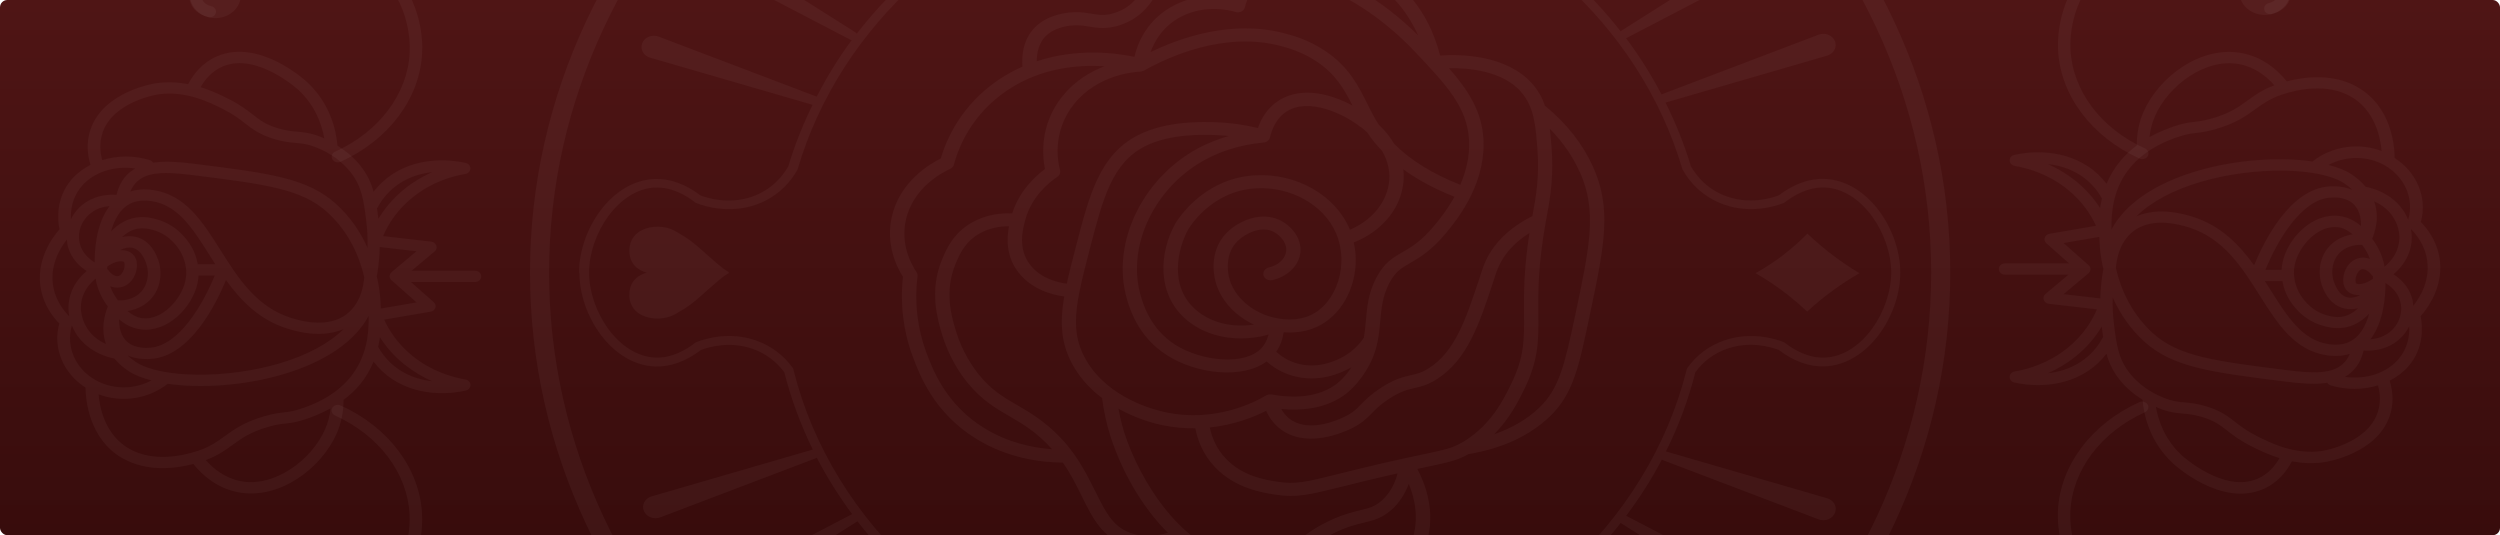 <svg width="341" height="73" viewBox="0 0 341 73" fill="none" xmlns="http://www.w3.org/2000/svg">
<g clip-path="url(#clip0_265_18149)">
<rect width="341" height="73" rx="1" fill="url(#paint0_linear_265_18149)"/>
<path d="M360 -79.035L360 153.409C360 153.74 359.714 154 359.349 154L52.15 154L-19.129 154C-19.494 154 -19.78 153.74 -19.78 153.409L-19.78 -79.035C-19.78 -79.366 -19.494 -79.626 -19.129 -79.626L359.349 -79.626C359.713 -79.626 360 -79.366 360 -79.035ZM358.699 152.818L358.699 -78.444L-18.479 -78.444L-18.479 152.818L241.383 152.818L358.699 152.818Z" fill="#DFD4CF" fill-opacity="0.05"/>
<path d="M169.154 125.193C222.568 125.193 266.014 85.721 266.014 37.194C266.014 -11.332 222.568 -50.804 169.153 -50.804C115.739 -50.804 72.293 -11.332 72.293 37.194C72.293 85.721 115.74 125.193 169.154 125.193ZM169.153 -48.44C221.123 -48.44 263.412 -10.02 263.412 37.194C263.412 84.409 221.123 122.829 169.154 122.829C117.184 122.829 74.895 84.409 74.895 37.194C74.895 -10.02 117.184 -48.44 169.153 -48.44Z" fill="#DFD4CF" fill-opacity="0.05"/>
<path d="M79.033 37.205C79.033 43.045 83.444 49.76 89.339 49.984C91.421 50.067 93.581 49.287 95.597 47.738C96.755 47.301 99.566 46.509 102.637 47.573C104.393 48.187 105.864 49.263 106.983 50.776C107.907 54.429 109.221 57.952 110.873 61.321L88.896 67.704C88.467 67.835 88.116 68.095 87.907 68.461C87.699 68.828 87.66 69.241 87.803 69.62C87.946 70.022 88.272 70.364 88.701 70.542C89.13 70.719 89.625 70.731 90.054 70.565L111.42 62.444C112.812 65.115 114.426 67.681 116.234 70.128L95.624 80.874C95.233 81.075 94.947 81.406 94.83 81.796C94.713 82.186 94.765 82.6 94.999 82.954C95.233 83.321 95.623 83.593 96.092 83.687C96.56 83.782 97.042 83.687 97.419 83.451L116.924 71.121C116.924 71.121 116.937 71.097 116.95 71.085C118.824 73.497 120.893 75.778 123.144 77.894C123.066 77.918 122.988 77.954 122.923 78.013L105.252 92.447C104.914 92.719 104.719 93.097 104.693 93.51C104.667 93.912 104.823 94.314 105.122 94.61C105.435 94.929 105.89 95.118 106.358 95.118C106.827 95.118 107.282 94.941 107.607 94.634L123.833 78.864C123.833 78.864 123.938 78.746 123.964 78.675C126.254 80.755 128.713 82.682 131.315 84.444C131.315 84.444 131.289 84.455 131.276 84.467L117.327 101.951C116.781 102.637 116.95 103.594 117.705 104.091C118.082 104.339 118.564 104.434 119.032 104.351C119.5 104.268 119.904 104.008 120.138 103.642L132.343 85.141C134.985 86.843 137.782 88.356 140.697 89.692L131.354 108.938C131.172 109.316 131.159 109.73 131.328 110.108C131.497 110.486 131.81 110.793 132.213 110.959C132.642 111.136 133.137 111.136 133.566 110.959C133.996 110.782 134.334 110.451 134.49 110.049L141.92 90.248C145.927 91.974 150.17 93.333 154.568 94.267C156.012 95.248 157.066 96.49 157.677 97.944C158.914 100.887 157.899 103.5 157.495 104.339C155.791 106.183 154.919 108.145 155.023 110.037C155.283 115.404 162.674 119.399 169.102 119.399C175.53 119.399 182.908 115.392 183.168 110.037C183.246 108.145 182.4 106.171 180.695 104.339C180.214 103.299 179.342 100.745 180.513 97.944C181.125 96.478 182.179 95.248 183.623 94.267C187.969 93.345 192.146 92.009 196.102 90.319L203.61 110.321C203.766 110.722 204.091 111.053 204.533 111.231C204.963 111.408 205.457 111.408 205.887 111.231C206.511 110.983 206.889 110.415 206.889 109.824C206.889 109.623 206.837 109.41 206.745 109.209L197.312 89.787C200.239 88.475 203.037 86.962 205.678 85.259C205.691 85.306 205.704 85.354 205.73 85.401L217.949 103.913C218.183 104.28 218.599 104.54 219.055 104.623C219.523 104.705 220.005 104.623 220.382 104.363C220.746 104.126 220.981 103.772 221.059 103.37C221.072 103.287 221.085 103.204 221.085 103.121C221.085 102.802 220.981 102.495 220.759 102.223L206.811 84.739C206.811 84.739 206.707 84.633 206.642 84.597C209.283 82.836 211.781 80.897 214.097 78.805C214.11 78.923 214.162 79.041 214.253 79.136L230.479 94.906C230.805 95.225 231.26 95.39 231.728 95.39C232.197 95.39 232.652 95.201 232.965 94.882C233.238 94.598 233.394 94.243 233.394 93.865C233.394 93.842 233.394 93.806 233.394 93.782C233.368 93.369 233.173 93.002 232.834 92.73L215.164 78.296C215.06 78.214 214.917 78.166 214.787 78.155C217.064 76.027 219.172 73.733 221.072 71.31C221.098 71.334 221.124 71.369 221.163 71.393L240.668 83.722C241.058 83.971 241.54 84.053 242.008 83.959C242.476 83.864 242.867 83.592 243.101 83.226C243.257 82.99 243.322 82.73 243.322 82.469C243.322 81.937 243.023 81.417 242.476 81.134L221.865 70.388C221.865 70.388 221.813 70.376 221.8 70.364C223.622 67.929 225.262 65.376 226.667 62.704L248.058 70.837C248.488 71.003 248.982 70.991 249.412 70.814C249.841 70.636 250.166 70.293 250.309 69.891C250.361 69.738 250.388 69.584 250.388 69.418C250.388 69.182 250.323 68.946 250.206 68.721C249.997 68.355 249.646 68.095 249.217 67.965L227.226 61.581C228.944 58.141 230.297 54.524 231.247 50.764C232.366 49.251 233.823 48.175 235.593 47.561C238.651 46.497 241.461 47.289 242.619 47.726C244.649 49.275 246.809 50.055 248.891 49.972C254.799 49.736 259.197 43.021 259.197 37.182C259.197 31.342 254.786 24.639 248.891 24.403C246.809 24.32 244.649 25.1 242.619 26.649C241.461 27.086 238.664 27.878 235.593 26.814C232.939 25.892 231.429 24.06 230.635 22.677C229.738 19.674 228.566 16.778 227.174 13.988L249.204 7.593C249.633 7.463 249.984 7.203 250.192 6.836C250.323 6.612 250.388 6.375 250.388 6.139C250.388 5.985 250.361 5.831 250.309 5.678C250.166 5.276 249.841 4.933 249.412 4.756C248.982 4.578 248.488 4.566 248.058 4.732L226.628 12.877C225.222 10.205 223.609 7.628 221.787 5.205C221.813 5.205 221.839 5.193 221.865 5.181L242.476 -5.564C243.023 -5.848 243.322 -6.368 243.322 -6.9C243.322 -7.16 243.244 -7.42 243.101 -7.657C242.866 -8.023 242.476 -8.295 242.008 -8.39C241.539 -8.484 241.058 -8.39 240.681 -8.153L221.176 4.176C221.176 4.176 221.098 4.247 221.059 4.283C219.159 1.847 217.051 -0.446 214.761 -2.585C214.904 -2.585 215.06 -2.633 215.177 -2.727L232.847 -17.161C233.186 -17.433 233.381 -17.811 233.407 -18.213C233.407 -18.237 233.407 -18.273 233.407 -18.296C233.407 -18.674 233.251 -19.029 232.978 -19.313C232.665 -19.632 232.21 -19.821 231.741 -19.821C231.273 -19.821 230.817 -19.644 230.492 -19.336L214.266 -3.567C214.162 -3.46 214.11 -3.342 214.097 -3.212C211.768 -5.316 209.257 -7.243 206.589 -9.005C206.667 -9.04 206.745 -9.099 206.797 -9.17L220.733 -26.654C220.941 -26.914 221.058 -27.233 221.058 -27.552C221.058 -27.635 221.058 -27.718 221.032 -27.801C220.967 -28.203 220.72 -28.557 220.356 -28.794C219.978 -29.042 219.497 -29.136 219.029 -29.054C218.56 -28.971 218.157 -28.711 217.923 -28.344L205.704 -9.832C205.665 -9.773 205.64 -9.702 205.627 -9.631C202.972 -11.322 200.187 -12.847 197.26 -14.159L206.719 -33.628C206.81 -33.829 206.863 -34.042 206.863 -34.243C206.863 -34.834 206.485 -35.39 205.861 -35.65C205.431 -35.827 204.937 -35.827 204.507 -35.65C204.078 -35.473 203.74 -35.142 203.584 -34.74L196.05 -14.667C192.562 -16.145 188.906 -17.374 185.107 -18.273C184.027 -18.863 181.58 -20.483 180.5 -23.521C179.459 -26.406 180.253 -28.924 180.695 -29.952C182.4 -31.796 183.233 -33.759 183.155 -35.65C182.895 -40.899 175.543 -44.8 169.089 -45.013C167.684 -45.06 162.791 -44.965 158.848 -41.797C157.547 -40.757 155.14 -38.806 154.997 -35.65C154.88 -32.848 156.597 -30.779 157.456 -29.94C157.886 -28.9 158.679 -26.394 157.651 -23.521C156.558 -20.483 154.112 -18.863 153.032 -18.273C149.115 -17.35 145.355 -16.086 141.764 -14.537L134.282 -34.48C134.126 -34.882 133.8 -35.212 133.358 -35.39C132.929 -35.567 132.434 -35.555 132.005 -35.39C131.588 -35.224 131.276 -34.929 131.12 -34.539C130.964 -34.16 130.964 -33.747 131.146 -33.368L140.554 -14.005C137.626 -12.669 134.841 -11.132 132.2 -9.43C132.187 -9.477 132.187 -9.525 132.161 -9.572L119.943 -28.084C119.708 -28.451 119.292 -28.711 118.837 -28.794C118.368 -28.876 117.887 -28.794 117.51 -28.534C116.755 -28.037 116.586 -27.079 117.132 -26.394L131.081 -8.91C131.081 -8.91 131.172 -8.827 131.224 -8.792C128.583 -7.018 126.097 -5.068 123.794 -2.952C123.794 -3.082 123.729 -3.212 123.625 -3.307L107.399 -19.076C107.074 -19.396 106.618 -19.573 106.15 -19.561C105.681 -19.561 105.226 -19.372 104.914 -19.053C104.615 -18.745 104.459 -18.355 104.485 -17.953C104.511 -17.54 104.706 -17.173 105.044 -16.89L122.714 -2.455C122.832 -2.361 122.987 -2.314 123.131 -2.314C120.853 -0.162 118.758 2.143 116.872 4.59C116.833 4.531 116.781 4.472 116.716 4.436L97.211 -7.893C96.82 -8.142 96.339 -8.224 95.871 -8.13C95.402 -8.035 95.012 -7.763 94.778 -7.397C94.556 -7.042 94.491 -6.628 94.609 -6.238C94.726 -5.848 95.012 -5.517 95.402 -5.316L116.013 5.429C116.013 5.429 116.117 5.465 116.169 5.477C114.361 7.912 112.786 10.501 111.394 13.184L89.833 4.992C89.404 4.826 88.909 4.838 88.48 5.016C88.05 5.193 87.725 5.536 87.582 5.938C87.452 6.328 87.478 6.742 87.686 7.108C87.894 7.474 88.246 7.735 88.675 7.865L110.834 14.295C109.52 16.991 108.388 19.792 107.529 22.689C106.736 24.072 105.239 25.892 102.585 26.826C99.514 27.89 96.703 27.098 95.545 26.661C93.528 25.112 91.368 24.332 89.287 24.415C83.379 24.639 78.981 31.354 78.981 37.205L79.033 37.205ZM89.391 25.585C91.629 25.502 93.58 26.637 94.817 27.606C94.869 27.642 94.921 27.677 94.986 27.701C96.222 28.186 99.501 29.167 103.092 27.925C106.163 26.85 107.867 24.757 108.752 23.185C108.765 23.15 108.791 23.126 108.791 23.091C108.791 23.067 108.804 23.043 108.817 23.02C114.634 3.337 131.758 -12.055 153.501 -17.138C153.553 -17.149 153.618 -17.173 153.67 -17.197C154.841 -17.823 157.69 -19.644 158.952 -23.143C160.15 -26.477 159.174 -29.373 158.692 -30.46C158.666 -30.531 158.614 -30.59 158.562 -30.65C157.872 -31.323 156.246 -33.108 156.376 -35.579C156.493 -38.239 158.562 -39.894 159.798 -40.887C163.377 -43.771 167.84 -43.854 169.128 -43.807C174.996 -43.606 181.723 -40.047 181.931 -35.579C182.036 -33.557 180.773 -31.761 179.706 -30.626C179.654 -30.579 179.629 -30.52 179.603 -30.46C179.121 -29.373 178.145 -26.477 179.342 -23.143C180.591 -19.656 183.441 -17.823 184.599 -17.197C184.651 -17.173 184.703 -17.149 184.768 -17.138C206.498 -12.055 223.635 3.337 229.464 23.02C229.464 23.02 229.477 23.067 229.49 23.091C229.49 23.114 229.516 23.15 229.529 23.173C230.414 24.745 232.132 26.838 235.19 27.914C238.781 29.167 242.047 28.174 243.283 27.689C243.348 27.666 243.4 27.63 243.452 27.594C244.701 26.625 246.666 25.49 248.904 25.573C254.005 25.774 257.961 31.98 257.961 37.17C257.961 42.371 254.005 48.578 248.904 48.778C246.666 48.873 244.701 47.726 243.452 46.757C243.4 46.722 243.348 46.686 243.283 46.662C242.047 46.178 238.781 45.197 235.19 46.438C233.134 47.147 231.429 48.412 230.154 50.197C230.102 50.268 230.076 50.351 230.063 50.434C224.793 71.464 206.459 88.203 183.324 93.085C183.22 93.097 183.116 93.132 183.025 93.191C181.307 94.326 180.071 95.768 179.342 97.483C177.989 100.769 179.056 103.724 179.577 104.847C179.603 104.906 179.641 104.954 179.681 105.001C180.748 106.136 181.997 107.921 181.906 109.954C181.685 114.588 174.853 118.182 169.141 118.182C163.416 118.182 156.584 114.588 156.35 109.954C156.298 107.933 157.508 106.136 158.575 105.001C158.614 104.954 158.653 104.906 158.679 104.859C159.109 104.008 160.384 100.946 158.927 97.483C158.198 95.768 156.962 94.326 155.244 93.191C155.166 93.144 155.062 93.109 154.971 93.085C131.836 88.203 113.489 71.452 108.245 50.516C108.245 50.398 108.206 50.291 108.141 50.197C106.853 48.424 105.161 47.159 103.105 46.438C99.514 45.185 96.235 46.178 94.999 46.662C94.934 46.686 94.882 46.722 94.83 46.757C93.581 47.726 91.629 48.861 89.404 48.778C84.303 48.578 80.347 42.383 80.347 37.182C80.347 31.98 84.303 25.774 89.404 25.573L89.391 25.585Z" fill="#DFD4CF" fill-opacity="0.05"/>
<path d="M123.169 37.751C122.752 41.428 123.208 45.187 124.496 48.615C125.42 51.097 127.358 56.275 133.149 59.845C137.391 62.458 141.828 63.072 144.977 63.096C146.07 64.656 146.85 66.24 147.579 67.718C149.062 70.733 150.377 73.333 153.695 74.409C154.801 77.317 156.518 79.398 158.822 80.592C160.708 81.573 162.296 81.608 164.482 81.656C165.77 81.679 167.214 81.715 169.14 81.939C172.341 82.306 173.824 82.861 175.021 83.311C176.205 83.748 177.22 84.126 179.146 84.115C184.923 84.067 192.249 80.662 194.435 74.421C194.904 73.097 195.086 71.82 195.086 70.603C195.086 67.836 194.123 65.484 193.316 63.959C193.732 63.876 194.123 63.794 194.474 63.711C197.545 63.061 198.794 62.8 200.317 61.926C204.819 61.205 208.657 59.431 211.39 56.807C214.578 53.757 215.358 50.022 216.79 43.236C217.987 37.585 218.832 33.554 218.832 30.043C218.832 27.478 218.377 25.185 217.284 22.738C215.879 19.629 213.68 16.827 210.726 14.416C210.362 13.352 209.828 12.37 209.021 11.448C205.521 7.476 199.276 7.382 196.426 7.571C195.567 4.155 193.98 1.199 191.664 -1.236C185.301 -7.915 174.722 -9.393 167.605 -8.624C162.374 -8.069 158.47 -6.355 157.156 -4.038C157.026 -3.813 156.883 -3.506 156.713 -3.139C156.076 -1.756 155.1 0.336 153.044 1.353C152.315 1.719 151.574 1.897 151.574 1.897C150.507 2.145 149.804 2.027 148.906 1.873C148.269 1.767 147.54 1.637 146.629 1.66C145.9 1.672 143.363 1.849 141.542 3.386C139.46 5.136 139.355 7.725 139.46 9.096C138.38 9.569 137.3 10.16 136.233 10.869C131.145 14.297 129.115 18.919 128.321 21.615C126.799 22.371 122.726 24.783 121.646 29.559C120.787 33.318 122.297 36.38 123.156 37.739L123.169 37.751ZM149.375 66.997C147.865 63.935 145.992 60.129 141.411 56.925C140.462 56.263 139.577 55.743 138.718 55.247C136.883 54.183 135.283 53.261 133.552 51.145C132.745 50.152 131.249 48.036 130.364 45.08C129.805 43.212 128.777 39.749 130.325 36.025C130.859 34.748 131.574 33.011 133.604 31.852C135.022 31.048 136.506 30.859 137.625 30.859C137.3 32.573 137.222 35.02 138.965 37.219C140.787 39.501 143.506 40.222 145.159 40.434C144.534 44.123 144.703 47.054 146.512 50.104C147.553 51.842 148.893 53.213 150.325 54.289C150.559 56.05 150.923 57.812 151.47 59.502C152.966 64.16 155.712 69.113 159.316 72.683C157.637 73.144 156.102 73.227 154.749 72.872C151.925 72.139 150.858 69.988 149.388 66.997L149.375 66.997ZM169.335 1.566C169.569 1.447 169.738 1.235 169.803 0.986C170.038 0.017 170.597 -1.307 171.924 -2.146C173.056 -2.867 174.279 -2.926 174.813 -2.95C178.17 -3.092 185.795 -0.55 193.004 7.063C197.311 11.614 200.16 14.628 200.382 19.18C200.486 21.402 199.939 23.447 199.184 25.208C195.411 23.719 192.379 21.851 190.167 19.617C189.66 18.754 188.983 17.879 188.046 16.981C187.448 16.059 186.979 15.113 186.485 14.12C185.248 11.649 183.96 9.084 180.733 6.933C178.456 5.408 176.309 4.84 175.281 4.568C168.06 2.63 160.955 5.159 156.935 7.11C157.481 5.585 158.678 3.481 161.242 2.204C164.442 0.62 167.644 1.365 168.554 1.637C168.815 1.719 169.101 1.684 169.335 1.566ZM173.447 53.816C173.447 53.816 173.434 53.816 173.421 53.816C173.356 53.816 173.291 53.816 173.226 53.816C173.16 53.816 173.096 53.816 173.03 53.816C173.03 53.816 173.017 53.816 173.004 53.816C172.952 53.828 172.9 53.863 172.861 53.875C172.809 53.899 172.757 53.899 172.705 53.934C171.209 54.833 165.822 57.658 159.056 56.251C157.273 55.885 151.235 54.289 148.217 49.241C147.189 47.515 146.759 45.813 146.759 43.886C146.759 42.657 146.928 41.333 147.228 39.855C147.228 39.808 147.254 39.772 147.254 39.725C147.592 38.023 148.087 36.12 148.659 33.909C150.429 27.088 151.704 22.159 156.258 19.912C159.693 18.21 164.143 18.364 165.822 18.423C166.407 18.447 167.006 18.494 167.592 18.553C165.614 19.132 163.74 19.936 162.1 21C155.243 25.421 151.704 33.696 153.682 40.671C154.046 41.971 155.178 45.943 159.225 48.485C163.18 50.979 169.4 51.771 172.77 49.3C173.603 50.045 174.787 50.825 176.349 51.263C179.797 52.244 182.802 50.967 184.338 50.093C184.26 50.211 184.182 50.341 184.091 50.459C183.089 51.854 182.282 52.398 182.022 52.575C179.146 54.537 175.412 54.183 173.447 53.804L173.447 53.816ZM158.626 58.001C160.175 58.32 161.658 58.438 163.05 58.415C163.337 59.963 164.052 61.961 165.757 63.746C168.476 66.583 172.08 67.163 173.824 67.446C176.83 67.931 178.548 67.494 183.115 66.359C184.715 65.957 186.693 65.46 189.23 64.881C189.725 64.763 190.193 64.668 190.636 64.562C190.232 66.099 189.516 67.352 188.462 68.286C187.513 69.125 186.771 69.302 185.548 69.598C184.442 69.87 183.05 70.201 181.111 71.146C179.289 72.033 178.209 72.861 177.246 73.593C176.062 74.492 175.204 75.142 173.382 75.603C173.174 75.65 171.261 76.111 169.257 75.946C161.359 75.296 155.425 65.472 153.356 59.029C153.018 57.954 152.758 56.854 152.55 55.743C155.113 57.162 157.572 57.8 158.652 58.013L158.626 58.001ZM185.6 17.3C185.925 17.56 186.224 17.832 186.511 18.092C187.083 18.967 187.76 19.794 188.515 20.575C189.36 22.04 189.686 23.589 189.425 25.149C188.983 27.833 186.979 30.126 184.117 31.344C184.091 31.273 184.065 31.202 184.039 31.131C182.074 26.603 176.83 23.624 171.287 23.908C163.87 24.274 160.357 30.433 160.318 30.493C158.132 34.394 157.689 40.186 161.918 43.685C164.781 46.061 169.01 46.759 173.03 45.636C172.848 46.357 172.536 46.983 172.081 47.48C169.764 49.939 163.857 49.265 160.331 47.043C156.883 44.867 155.894 41.392 155.569 40.245C153.786 33.956 157.013 26.473 163.232 22.466C165.822 20.787 168.984 19.747 172.367 19.44C172.367 19.44 172.367 19.44 172.38 19.44C172.497 19.428 172.601 19.392 172.692 19.357C172.718 19.345 172.757 19.321 172.783 19.309C172.848 19.274 172.913 19.227 172.965 19.18C172.991 19.156 173.017 19.12 173.043 19.097C173.096 19.038 173.121 18.979 173.16 18.908C173.16 18.884 173.186 18.872 173.199 18.849C173.199 18.837 173.199 18.825 173.199 18.813C173.199 18.801 173.212 18.789 173.212 18.766C173.486 17.607 174.123 16.035 175.607 15.137C178.613 13.328 183.323 15.527 185.587 17.335L185.6 17.3ZM174.371 43.437C174.371 43.437 174.358 43.437 174.345 43.437C171.014 42.905 168.177 40.482 167.605 37.68C167.422 36.758 167.162 34.453 168.841 32.845C169.817 31.911 171.872 30.8 173.564 31.545C174.527 31.97 175.724 33.176 175.386 34.524C175.151 35.458 174.241 36.226 173.07 36.486C172.549 36.604 172.224 37.077 172.341 37.55C172.471 38.023 172.991 38.318 173.512 38.212C175.398 37.798 176.882 36.51 177.285 34.926C177.832 32.762 176.218 30.753 174.423 29.961C171.964 28.873 169.075 30.067 167.435 31.639C165.822 33.188 165.197 35.517 165.705 38.011C166.251 40.671 168.294 43 171.04 44.276C168.138 44.714 165.275 44.052 163.258 42.385C159.264 39.075 160.734 33.696 162.074 31.296C162.101 31.249 165.106 25.989 171.404 25.681C176.114 25.445 180.577 27.963 182.23 31.793C184.052 36.001 182.373 41.345 178.717 43.011C176.908 43.839 175.021 43.543 174.384 43.449L174.371 43.437ZM186.003 46.109C185.327 47.102 184.416 47.953 183.375 48.568C182.152 49.277 179.693 50.364 176.934 49.584C175.672 49.23 174.735 48.579 174.071 47.976C174.605 47.22 174.943 46.333 175.086 45.317C176.205 45.399 177.884 45.376 179.589 44.596C182.92 43.082 184.923 39.335 184.923 35.458C184.923 34.666 184.832 33.862 184.65 33.07C188.254 31.651 190.792 28.79 191.351 25.421C191.416 25.008 191.468 24.546 191.468 24.062C191.468 23.754 191.442 23.424 191.403 23.093C193.368 24.523 195.71 25.776 198.391 26.84C197.376 28.672 196.244 30.055 195.658 30.753C193.849 32.928 192.496 33.708 191.299 34.394C190.011 35.138 188.788 35.836 187.708 37.928C186.641 39.985 186.472 41.853 186.316 43.65C186.238 44.477 186.173 45.293 186.016 46.12L186.003 46.109ZM155.633 9.758C155.633 9.758 155.712 9.734 155.764 9.722C155.829 9.711 155.881 9.699 155.933 9.675C155.959 9.675 155.972 9.652 155.998 9.64L156.024 9.64C159.043 7.926 166.889 4.178 174.735 6.282C175.659 6.531 177.585 7.051 179.589 8.387C182.217 10.136 183.375 12.205 184.481 14.404C181.67 12.891 177.715 11.732 174.553 13.635C172.9 14.628 172.041 16.142 171.586 17.465C169.725 17.016 167.826 16.744 165.913 16.673C164.091 16.614 159.238 16.449 155.347 18.376C150.025 21.012 148.594 26.532 146.785 33.531C146.291 35.422 145.848 37.124 145.51 38.697C144.248 38.531 141.984 37.987 140.566 36.191C138.731 33.897 139.525 31.131 139.902 29.807C140.761 26.816 142.973 24.96 144.222 24.121C144.547 23.908 144.677 23.542 144.586 23.187C144.352 22.36 143.376 18.045 146.538 14.144C149.739 10.195 154.631 9.805 155.581 9.77L155.607 9.77C155.62 9.77 155.646 9.77 155.659 9.77L155.633 9.758ZM192.574 73.889C190.662 79.339 184.221 82.318 179.133 82.353C177.598 82.353 176.869 82.093 175.763 81.679C174.462 81.195 172.848 80.592 169.387 80.19C167.37 79.953 165.796 79.918 164.534 79.894C162.491 79.847 161.255 79.823 159.784 79.055C158.171 78.216 156.896 76.797 155.972 74.847C157.494 74.941 159.134 74.669 160.851 74.066C163.297 76.076 166.069 77.435 169.049 77.684C171.352 77.873 173.46 77.388 173.863 77.282C176.101 76.726 177.246 75.851 178.469 74.929C179.354 74.255 180.369 73.487 182.009 72.683C183.752 71.832 184.962 71.537 186.029 71.288C187.344 70.969 188.489 70.697 189.803 69.527C190.857 68.593 191.624 67.387 192.158 65.992C192.991 67.99 193.628 70.839 192.561 73.865L192.574 73.889ZM188.736 63.155C186.186 63.746 184.195 64.243 182.581 64.645C178.079 65.768 176.726 66.11 174.149 65.697C172.523 65.437 169.491 64.952 167.227 62.588C165.874 61.169 165.275 59.585 165.015 58.308C168.424 57.942 171.131 56.831 172.705 56.027C173.148 57.02 173.902 58.096 175.164 58.876C178.599 60.968 183.076 59.053 184.364 58.427C185.769 57.729 186.42 57.067 187.109 56.37C187.682 55.779 188.267 55.176 189.464 54.395C191.052 53.367 191.963 53.154 192.926 52.93C193.824 52.729 194.747 52.516 196.009 51.7C200.147 49.076 201.813 44.064 203.569 38.744L203.738 38.224C204.142 36.959 204.506 35.871 205.469 34.595C206.289 33.519 207.356 32.573 208.618 31.781C207.824 36.9 207.85 40.221 207.877 42.941C207.903 46.392 207.928 48.674 206.12 52.386C205.053 54.561 203.452 57.847 199.744 60.176C199.627 60.247 199.523 60.306 199.419 60.365C199.419 60.365 199.419 60.365 199.406 60.365C198.092 61.134 197.089 61.346 194.032 61.997C192.691 62.28 191 62.635 188.736 63.155ZM215.475 23.424C217.869 28.755 216.868 33.483 214.877 42.917C213.406 49.856 212.652 53.024 209.971 55.601C208.332 57.173 206.224 58.403 203.791 59.242C205.938 57.067 207.122 54.691 207.903 53.095C209.893 49.029 209.854 46.463 209.828 42.917C209.802 39.95 209.763 36.25 210.856 30.185L210.973 29.547C211.325 27.667 211.728 25.421 211.728 22.572C211.728 21.863 211.702 21.118 211.65 20.338C211.572 19.369 211.507 18.447 211.39 17.56C213.146 19.345 214.512 21.307 215.462 23.435L215.475 23.424ZM207.499 12.571C209.269 14.593 209.464 17.17 209.711 20.445C209.997 24.18 209.477 26.982 209.06 29.239L209.021 29.476C206.874 30.54 205.144 31.899 203.869 33.566C202.724 35.079 202.307 36.356 201.878 37.704L201.709 38.212C199.978 43.437 198.482 47.953 194.904 50.222C193.928 50.849 193.277 50.991 192.444 51.18C191.403 51.416 190.219 51.688 188.333 52.918C186.966 53.816 186.264 54.526 185.652 55.152C185.014 55.814 184.546 56.287 183.44 56.831C182.386 57.351 178.782 58.911 176.257 57.374C175.555 56.949 175.086 56.37 174.761 55.779C177.155 56.015 180.447 55.873 183.206 53.994C184.104 53.379 184.936 52.539 185.743 51.428C187.851 48.52 188.059 46.109 188.267 43.768C188.424 42.054 188.567 40.434 189.477 38.661C190.323 37.042 191.13 36.569 192.353 35.871C193.628 35.138 195.203 34.228 197.232 31.793C198.521 30.233 202.359 25.622 202.359 19.735C202.359 19.522 202.359 19.31 202.346 19.097C202.164 15.267 200.355 12.418 197.636 9.297C200.316 9.25 204.949 9.64 207.512 12.559L207.499 12.571ZM142.882 4.698C144.196 3.587 146.135 3.457 146.694 3.445C147.384 3.433 147.956 3.528 148.555 3.623C149.544 3.788 150.585 3.965 152.068 3.623C152.107 3.623 153.057 3.398 154.007 2.913C156.648 1.589 157.832 -0.94 158.522 -2.454C158.665 -2.761 158.782 -3.021 158.899 -3.222C159.888 -4.96 163.402 -6.378 167.852 -6.863C174.501 -7.572 184.351 -6.225 190.206 -0.077C191.559 1.353 192.613 3.008 193.433 4.828C185.535 -2.986 177.819 -4.865 174.735 -4.723C174.097 -4.7 172.419 -4.629 170.831 -3.612C169.387 -2.69 168.619 -1.413 168.19 -0.302C166.511 -0.633 163.415 -0.893 160.318 0.644C156.388 2.594 155.126 6.022 154.736 7.76C152.315 7.24 147.006 6.507 141.411 8.363C141.411 7.275 141.658 5.715 142.895 4.686L142.882 4.698ZM129.596 23.033C129.857 22.915 130.052 22.702 130.117 22.442C130.755 20.054 132.55 15.574 137.404 12.311C141.997 9.214 147.085 8.812 150.663 9.037C148.763 9.758 146.642 10.999 144.938 13.103C141.737 17.052 142.192 21.366 142.531 23.057C141.086 24.133 139.017 26.119 138.067 29.11C136.636 29.05 134.554 29.216 132.55 30.363C129.974 31.828 129.05 34.074 128.491 35.41C126.708 39.666 127.905 43.638 128.478 45.553C129.44 48.792 131.08 51.121 131.978 52.209C133.93 54.585 135.738 55.637 137.651 56.748C138.471 57.221 139.317 57.717 140.201 58.332C141.542 59.266 142.609 60.259 143.506 61.276C140.813 61.086 137.456 60.377 134.242 58.391C128.998 55.164 127.202 50.364 126.343 48.059C125.12 44.773 124.704 41.179 125.146 37.668C125.172 37.467 125.12 37.266 125.003 37.101C124.314 36.084 122.791 33.353 123.572 29.949C124.6 25.445 128.777 23.412 129.596 23.045L129.596 23.033Z" fill="#DFD4CF" fill-opacity="0.05"/>
<path d="M85.839 40.161C85.839 40.161 85.839 40.244 85.839 40.279C85.878 41.852 86.802 42.62 87.57 42.998C88.884 43.648 90.77 43.589 92.046 42.88C93.971 41.804 94.635 41.225 95.819 40.173L95.923 40.078C96.131 39.889 96.353 39.7 96.574 39.499C97.55 38.636 98.565 37.738 99.215 37.359C99.254 37.359 99.306 37.324 99.345 37.289L99.397 37.265L99.397 37.182L99.397 37.111L99.358 37.088C99.358 37.088 99.267 37.029 99.228 37.017C98.578 36.639 97.563 35.74 96.587 34.877C96.365 34.688 96.157 34.487 95.936 34.298L95.832 34.203C94.635 33.151 93.984 32.584 92.059 31.496C90.783 30.775 88.897 30.728 87.583 31.378C86.815 31.756 85.891 32.536 85.852 34.097C85.852 34.132 85.852 34.18 85.852 34.215C85.852 36.154 87.192 36.898 88.207 37.194C87.192 37.478 85.852 38.234 85.852 40.173L85.839 40.161Z" fill="#DFD4CF" fill-opacity="0.05"/>
<path d="M243.357 34.701C242.199 35.588 240.963 36.404 239.675 37.137L239.454 37.255L239.675 37.385C241.119 38.224 242.511 39.17 243.8 40.175C244.697 40.884 245.569 41.629 246.376 42.397L246.493 42.503L246.61 42.397C247.716 41.38 248.9 40.411 250.137 39.525C251.178 38.768 252.284 38.047 253.416 37.385L253.624 37.267L253.416 37.137C252.323 36.475 251.255 35.753 250.24 34.997C248.978 34.063 247.782 33.046 246.649 31.983L246.532 31.864L246.415 31.983C245.465 32.94 244.437 33.85 243.344 34.69L243.357 34.701Z" fill="#DFD4CF" fill-opacity="0.05"/>
<path d="M245.951 -57.827L94.244 -57.827C93.581 -65.381 86.62 -71.339 78.136 -71.339C69.652 -71.339 63.016 -65.641 62.079 -58.347C54.636 -58.312 47.349 -57.366 40.401 -55.522C29.237 -52.567 19.608 -47.968 11.827 -41.998C10.057 -42.66 8.235 -43.062 6.388 -43.157C-2.63 -43.618 -8.888 -36.986 -10.059 -35.65C-15.863 -29.007 -16.54 -18.698 -11.621 -11.676C-10.801 -10.494 -9.63 -9.17 -8.251 -7.976L-8.251 7.261C-11.504 7.616 -14.028 10.11 -14.028 13.149C-14.028 16.435 -11.087 19.107 -7.47 19.107C-3.853 19.107 -0.912 16.435 -0.912 13.149C-0.912 10.229 -3.241 7.805 -6.299 7.297L-6.299 -6.475C-4.113 -5.021 -1.641 -4.134 0.702 -4.678C2.419 -5.068 3.135 -6.038 4.436 -7.787C5.021 -8.567 5.75 -9.549 6.778 -10.79C7.312 -11.44 12.23 -17.244 18.944 -21.843C21.508 -23.592 24.305 -25.153 27.298 -26.465C27.311 -26.465 27.324 -26.477 27.337 -26.489C30.005 -27.245 31.956 -29.479 31.956 -32.151C31.956 -35.437 29.016 -38.109 25.398 -38.109C21.781 -38.109 18.84 -35.437 18.84 -32.151C18.84 -29.538 20.714 -27.34 23.29 -26.536C21.364 -25.531 19.504 -24.444 17.773 -23.262C13.024 -19.999 9.146 -16.169 6.999 -13.863C6.101 -18.048 5.646 -22.789 6.726 -25.177C6.934 -25.626 7.299 -26.453 8.157 -26.82C8.743 -27.068 9.94 -27.198 10.63 -26.524C10.786 -26.358 10.916 -26.169 10.994 -25.968C10.825 -26.004 10.656 -26.028 10.487 -26.028C9.316 -26.028 8.366 -25.165 8.366 -24.101C8.366 -23.037 9.316 -22.174 10.487 -22.174C11.098 -22.174 11.645 -22.41 12.022 -22.789C12.048 -22.812 12.074 -22.824 12.1 -22.848C12.139 -22.895 12.165 -22.942 12.204 -22.978C12.23 -23.013 12.256 -23.049 12.282 -23.072C12.803 -23.758 13.076 -24.55 13.076 -25.318C13.076 -26.193 12.738 -27.056 12.074 -27.706C10.76 -28.995 8.704 -28.983 7.351 -28.416C5.789 -27.765 5.178 -26.418 4.917 -25.827C3.239 -22.103 4.748 -14.797 5.412 -12.066C5.334 -11.972 5.269 -11.889 5.23 -11.842C4.176 -10.565 3.434 -9.572 2.835 -8.768C1.573 -7.066 1.196 -6.605 0.246 -6.392C-3.215 -5.6 -7.795 -9.56 -9.942 -12.622C-14.431 -19.041 -13.807 -28.475 -8.498 -34.551C-7.444 -35.768 -1.758 -41.797 6.31 -41.384C7.624 -41.313 8.912 -41.076 10.187 -40.674C5.659 -36.951 1.808 -32.718 -1.276 -28.037C-3.514 -24.645 -5.349 -21.003 -6.741 -17.209C-6.963 -16.594 -6.598 -15.92 -5.922 -15.719C-5.245 -15.518 -4.503 -15.85 -4.282 -16.464C-2.955 -20.093 -1.198 -23.581 0.936 -26.82C9.172 -39.327 23.069 -48.465 41.142 -53.252C47.831 -55.026 54.844 -55.936 62.014 -55.983C62.404 -48.193 69.483 -41.963 78.149 -41.963C86.815 -41.963 93.581 -47.921 94.257 -55.475L245.964 -55.475C246.627 -47.933 253.589 -41.963 262.072 -41.963C270.556 -41.963 277.791 -48.169 278.207 -55.936C285.377 -55.888 292.403 -54.978 299.091 -53.205C317.165 -48.417 331.062 -39.279 339.299 -26.772C341.433 -23.521 343.189 -20.046 344.516 -16.417C344.738 -15.802 345.479 -15.459 346.156 -15.672C346.702 -15.838 347.041 -16.299 347.041 -16.795C347.041 -16.913 347.015 -17.043 346.975 -17.173C345.583 -20.968 343.749 -24.609 341.511 -28.002C338.427 -32.683 334.575 -36.915 330.047 -40.639C331.322 -41.029 332.61 -41.277 333.924 -41.348C341.979 -41.762 347.665 -35.733 348.732 -34.515C354.041 -28.427 354.665 -19.006 350.176 -12.587C348.029 -9.513 343.449 -5.553 339.988 -6.357C339.025 -6.581 338.661 -7.031 337.386 -8.733C336.787 -9.537 336.046 -10.53 334.992 -11.806C334.952 -11.854 334.888 -11.937 334.81 -12.031C335.252 -13.852 336.059 -17.694 336.059 -21.169C336.059 -22.907 335.85 -24.55 335.304 -25.791C335.044 -26.37 334.432 -27.718 332.87 -28.368C331.517 -28.936 329.461 -28.948 328.147 -27.659C326.898 -26.43 326.833 -24.479 327.952 -23.025C327.978 -22.989 328.004 -22.954 328.03 -22.919C328.069 -22.871 328.095 -22.824 328.134 -22.789C328.16 -22.765 328.186 -22.753 328.212 -22.729C328.603 -22.351 329.149 -22.115 329.748 -22.115C330.919 -22.115 331.869 -22.978 331.869 -24.042C331.869 -25.105 330.919 -25.968 329.748 -25.968C329.566 -25.968 329.396 -25.945 329.227 -25.909C329.305 -26.11 329.423 -26.311 329.592 -26.465C330.281 -27.139 331.478 -27.009 332.064 -26.761C332.923 -26.406 333.3 -25.567 333.495 -25.117C334.562 -22.729 334.107 -17.989 333.222 -13.804C331.075 -16.11 327.198 -19.951 322.448 -23.202C320.718 -24.396 318.857 -25.484 316.931 -26.477C319.507 -27.281 321.381 -29.48 321.381 -32.092C321.381 -35.378 318.44 -38.05 314.823 -38.05C311.206 -38.05 308.265 -35.378 308.265 -32.092C308.265 -29.42 310.23 -27.174 312.897 -26.43C312.897 -26.43 312.91 -26.418 312.923 -26.406C315.903 -25.094 318.713 -23.533 321.264 -21.784C327.978 -17.185 332.897 -11.381 333.43 -10.731C334.458 -9.489 335.187 -8.52 335.772 -7.728C337.074 -5.979 337.789 -5.021 339.507 -4.619C341.836 -4.087 344.308 -4.974 346.507 -6.416L346.507 7.356C343.449 7.864 341.12 10.288 341.12 13.208C341.12 16.494 344.061 19.166 347.678 19.166C351.296 19.166 354.236 16.494 354.236 13.208C354.236 10.158 351.699 7.675 348.459 7.321L348.459 -7.917C349.825 -9.111 350.996 -10.435 351.829 -11.617C354.028 -14.762 355.108 -18.568 355.108 -22.41C355.108 -27.139 353.468 -31.927 350.268 -35.603C349.109 -36.939 342.838 -43.571 333.821 -43.109C331.973 -43.015 330.151 -42.613 328.381 -41.951C320.6 -47.933 310.971 -52.519 299.807 -55.475C292.859 -57.319 285.572 -58.253 278.116 -58.3C277.205 -65.629 270.361 -71.339 262.059 -71.339C253.758 -71.339 246.627 -65.381 245.951 -57.827ZM-2.851 13.16C-2.851 15.466 -4.92 17.345 -7.457 17.345C-9.994 17.345 -12.063 15.466 -12.063 13.16C-12.063 10.855 -9.994 8.975 -7.457 8.975C-4.92 8.975 -2.851 10.855 -2.851 13.16ZM20.792 -32.139C20.792 -34.444 22.861 -36.324 25.398 -36.324C27.936 -36.324 30.005 -34.444 30.005 -32.139C30.005 -29.834 27.936 -27.954 25.398 -27.954C22.861 -27.954 20.792 -29.834 20.792 -32.139ZM310.204 -32.092C310.204 -34.397 312.273 -36.277 314.81 -36.277C317.347 -36.277 319.416 -34.397 319.416 -32.092C319.416 -29.787 317.347 -27.907 314.81 -27.907C312.273 -27.907 310.204 -29.787 310.204 -32.092ZM352.284 13.196C352.284 15.501 350.216 17.381 347.678 17.381C345.141 17.381 343.072 15.501 343.072 13.196C343.072 10.891 345.141 9.011 347.678 9.011C350.216 9.011 352.284 10.891 352.284 13.196ZM78.149 -44.327C70.667 -44.327 64.577 -49.86 64.577 -56.657C64.577 -63.454 70.667 -68.987 78.149 -68.987C85.631 -68.987 91.72 -63.454 91.72 -56.657C91.72 -49.86 85.631 -44.327 78.149 -44.327ZM275.631 -56.645C275.631 -49.848 269.541 -44.315 262.059 -44.315C254.578 -44.315 248.488 -49.848 248.488 -56.645C248.488 -63.442 254.578 -68.975 262.059 -68.975C269.541 -68.975 275.631 -63.442 275.631 -56.645Z" fill="#DFD4CF" fill-opacity="0.05"/>
<path d="M16.769 62.526C20.061 64.382 23.848 63.944 26.372 63.282C27.608 64.807 29.573 66.557 32.41 67.124C38.083 68.259 43.847 63.861 45.916 59.133C46.541 57.726 46.853 56.201 46.853 54.617C46.853 54.593 46.853 54.57 46.853 54.546C47.647 53.955 48.427 53.257 49.13 52.395C49.95 51.401 50.522 50.361 50.952 49.321C51.667 50.255 52.526 51.071 53.515 51.721C57.549 54.369 62.194 53.577 63.534 53.269C63.911 53.187 64.172 52.879 64.172 52.525C64.172 52.525 64.172 52.513 64.172 52.501C64.172 52.146 63.873 51.839 63.482 51.768C61.635 51.449 58.876 50.645 56.326 48.6C54.283 46.968 53.099 45.124 52.396 43.599L58.733 42.512C59.045 42.465 59.292 42.252 59.383 41.98C59.474 41.708 59.383 41.413 59.162 41.212L56.052 38.469L64.796 38.469C65.265 38.469 65.642 38.126 65.642 37.701C65.642 37.275 65.265 36.932 64.796 36.932L56.143 36.932L59.279 34.296C59.462 34.154 59.553 33.941 59.553 33.729C59.553 33.646 59.539 33.575 59.514 33.492C59.409 33.208 59.136 32.996 58.811 32.96L52.253 32.204C52.929 30.631 54.127 28.645 56.313 26.896C58.876 24.839 61.621 24.035 63.469 23.728C63.859 23.657 64.146 23.361 64.159 22.995C64.159 22.995 64.159 22.983 64.159 22.971C64.159 22.616 63.898 22.309 63.521 22.226C62.194 21.919 57.535 21.127 53.502 23.775C52.526 24.413 51.667 25.229 50.952 26.151C50.613 24.922 50.08 23.751 49.143 22.581C48.31 21.529 47.243 20.631 46.033 19.874C45.851 17.758 45.057 14.129 41.856 11.173C41.596 10.925 35.35 5.251 29.651 7.662C27.595 8.525 26.372 10.121 25.669 11.481C24.316 11.221 22.833 11.126 21.245 11.363C20.959 11.41 14.076 12.486 12.332 17.699C11.721 19.519 11.955 21.222 12.345 22.486C11.382 22.983 10.498 23.633 9.795 24.437C7.544 27.038 7.869 30.099 8.116 31.282C7.14 32.381 4.746 35.608 5.618 39.639C6.047 41.649 7.14 43.15 8.09 44.131C7.166 47.441 8.611 50.905 11.669 52.867C11.682 54.416 12.098 59.901 16.743 62.526L16.769 62.526ZM44.341 58.565C42.52 62.727 37.432 66.557 32.774 65.623C30.666 65.197 29.117 63.956 28.063 62.75C29.703 62.147 30.731 61.402 31.72 60.681C32.956 59.783 34.114 58.944 36.534 58.234C37.679 57.903 38.33 57.832 38.981 57.761C39.735 57.679 40.516 57.584 41.869 57.111C42.533 56.875 43.73 56.449 45.096 55.693C44.992 56.697 44.745 57.667 44.341 58.565ZM41.258 55.681C40.1 56.095 39.475 56.166 38.76 56.248C38.07 56.331 37.302 56.414 36.014 56.792C33.294 57.584 31.889 58.601 30.653 59.499C29.625 60.244 28.662 60.941 27.01 61.497C24.915 62.183 20.933 63.069 17.667 61.237C14.362 59.381 13.607 55.705 13.438 53.778C16.6 54.972 20.243 54.428 22.872 52.347C27.413 53.009 33.398 52.596 38.629 51.047C44.381 49.345 48.453 46.543 50.288 43.068C50.34 45.574 50.002 48.754 47.764 51.484C45.552 54.18 42.429 55.279 41.245 55.693L41.258 55.681ZM11.096 41.129C11.369 39.639 12.293 38.623 13.061 37.996C13.1 38.221 13.113 38.445 13.178 38.658C13.464 39.793 13.985 40.845 14.713 41.803C14.232 42.996 13.75 44.923 14.453 46.921C13.672 46.578 12.8 46.023 12.124 45.113C11.694 44.557 10.758 43.044 11.109 41.117L11.096 41.129ZM12.723 28.823C13.477 28.338 14.271 28.161 14.948 28.113C13.035 30.596 12.905 34.367 12.918 35.797C12.241 35.384 11.291 34.615 10.927 33.386C10.419 31.695 11.148 29.828 12.723 28.834L12.723 28.823ZM49.676 37.807C49.598 39.013 49.156 41.72 46.853 43.15C45.643 43.895 43.431 44.533 39.735 43.375C34.96 41.874 32.474 37.913 30.054 34.083C27.621 30.229 25.318 26.588 20.907 25.927C19.554 25.726 18.513 25.891 17.784 26.116C18.005 25.584 18.305 25.123 18.708 24.756C20.165 23.409 22.585 23.42 26.255 23.881C36.157 25.122 41.128 25.749 44.641 28.941C47.139 31.211 48.87 34.272 49.676 37.807ZM17.979 27.676C18.708 27.369 19.645 27.286 20.647 27.428C24.264 27.96 26.281 31.14 28.597 34.828C28.844 35.218 29.104 35.632 29.365 36.034L26.971 36.034C26.814 35.135 26.515 34.414 26.281 33.953C25.904 33.22 24.459 30.773 21.388 29.922C20.881 29.78 19.84 29.485 18.617 29.662C17.329 29.851 16.131 30.525 15.143 31.577C15.585 29.957 16.418 28.338 17.979 27.676ZM19.437 43.41C18.617 43.304 17.94 42.89 17.394 42.429C18.122 42.311 18.929 42.063 19.697 41.542C21.922 40.041 22.234 37.358 21.596 35.502C20.998 33.729 19.879 32.594 18.461 32.298C17.862 32.168 17.251 32.192 16.639 32.345C17.316 31.707 18.084 31.293 18.89 31.175C19.723 31.057 20.491 31.27 20.907 31.376C23.301 32.038 24.459 34.001 24.759 34.592C25.097 35.254 25.63 36.613 25.305 38.209C24.785 40.845 22.052 43.741 19.437 43.398L19.437 43.41ZM14.726 36.802C14.726 36.802 14.648 36.743 14.622 36.708C14.622 36.589 14.622 36.483 14.622 36.365C14.622 36.365 14.648 36.365 14.661 36.341C15.689 35.573 16.704 35.549 16.886 35.715C16.991 35.797 17.081 36.223 16.899 36.755C16.743 37.239 16.418 37.618 16.105 37.665C15.741 37.724 15.13 37.417 14.726 36.779L14.726 36.802ZM16.418 39.19C17.381 39.025 18.162 38.28 18.513 37.204C18.617 36.885 18.682 36.53 18.682 36.176C18.682 35.596 18.513 35.029 18.044 34.615C17.628 34.249 17.029 34.095 16.366 34.119C16.951 33.811 17.563 33.693 18.057 33.8C18.864 33.965 19.541 34.733 19.957 35.963C20.438 37.37 20.152 39.308 18.656 40.313C17.771 40.904 16.782 40.999 16.093 40.975C15.637 40.372 15.273 39.734 15.026 39.048C15.481 39.214 15.949 39.273 16.392 39.19L16.418 39.19ZM17.485 46.732C16.444 45.928 16.223 44.604 16.249 43.552C16.991 44.191 17.966 44.77 19.189 44.923C22.82 45.408 26.294 41.933 26.971 38.493C27.036 38.173 27.062 37.878 27.075 37.582L29.287 37.582C27.712 41.472 24.433 47.146 20.478 47.43C20.009 47.465 18.565 47.56 17.498 46.744L17.485 46.732ZM17.433 48.493C18.331 48.872 19.384 49.037 20.595 48.955C25.956 48.588 29.469 41.483 30.822 38.197C32.839 40.999 35.35 43.611 39.189 44.817C42.78 45.952 45.252 45.574 46.866 44.888C44.875 46.85 41.895 48.458 38.096 49.581C30.913 51.697 21.948 51.614 18.526 49.38C18.096 49.096 17.732 48.801 17.42 48.493L17.433 48.493ZM55.206 49.735C56.456 50.728 57.731 51.461 58.954 52.004C57.549 51.851 55.974 51.425 54.504 50.468C53.294 49.676 52.279 48.576 51.576 47.311C51.68 46.874 51.758 46.437 51.823 45.999C52.617 47.24 53.697 48.541 55.206 49.746L55.206 49.735ZM56.807 34.272L53.411 37.121C53.411 37.121 53.411 37.121 53.411 37.133C53.359 37.181 53.307 37.24 53.268 37.31C53.255 37.334 53.229 37.358 53.216 37.381C53.19 37.441 53.176 37.5 53.163 37.571C53.163 37.606 53.138 37.641 53.138 37.677C53.138 37.89 53.242 38.079 53.398 38.221L56.82 41.247L51.953 42.086C51.928 41.625 51.901 41.2 51.875 40.81C51.797 39.769 51.641 38.729 51.394 37.712C51.641 36.377 51.758 35.029 51.797 33.693L56.807 34.272ZM51.524 28.267C52.227 26.955 53.255 25.832 54.504 25.016C55.974 24.059 57.549 23.633 58.954 23.479C57.731 24.023 56.443 24.756 55.206 25.749C53.567 27.061 52.422 28.503 51.615 29.839C51.55 29.343 51.485 28.87 51.42 28.397C51.459 28.35 51.498 28.314 51.524 28.267ZM30.393 9.057C35.025 7.107 40.633 12.202 40.685 12.249C43.014 14.401 43.899 16.989 44.237 18.893C44.107 18.834 43.977 18.763 43.847 18.703C42.39 18.124 41.44 18.042 40.516 17.959C39.8 17.9 39.046 17.829 37.953 17.51C36.248 17.001 35.493 16.41 34.518 15.654C33.724 15.039 32.826 14.33 31.278 13.549C30.328 13.065 28.988 12.391 27.361 11.895C27.96 10.842 28.909 9.684 30.393 9.057ZM13.972 18.136C15.416 13.833 21.48 12.887 21.545 12.876C25.344 12.308 28.675 13.999 30.458 14.897C31.85 15.606 32.657 16.221 33.425 16.824C34.452 17.616 35.415 18.373 37.432 18.976C38.707 19.354 39.579 19.425 40.36 19.496C41.219 19.567 41.96 19.637 43.17 20.122C45.07 20.879 46.671 22.037 47.803 23.468C49.364 25.43 49.611 27.369 49.95 30.064C50.106 31.305 50.171 32.558 50.132 33.811C49.117 31.518 47.673 29.485 45.864 27.842C41.947 24.283 36.782 23.633 26.515 22.345C24.511 22.096 22.573 21.931 20.881 22.191C20.777 22.025 20.621 21.895 20.413 21.836C18.227 21.162 15.963 21.221 13.946 21.836C13.659 20.82 13.516 19.507 13.985 18.136L13.972 18.136ZM11.148 25.383C12.813 23.456 15.624 22.569 18.448 22.983C18.122 23.172 17.797 23.397 17.511 23.669C16.691 24.413 16.171 25.406 15.897 26.577C14.83 26.506 13.243 26.612 11.76 27.558C10.836 28.149 10.133 28.976 9.678 29.898C9.613 28.681 9.821 26.931 11.161 25.383L11.148 25.383ZM7.309 39.344C6.659 36.341 8.181 33.859 9.118 32.676C9.144 33.055 9.196 33.421 9.313 33.788C9.795 35.372 10.914 36.377 11.825 36.968C10.862 37.772 9.782 39.048 9.444 40.869C9.287 41.708 9.326 42.465 9.444 43.15C8.637 42.323 7.687 41.058 7.309 39.344ZM9.808 44.403C10.107 45.136 10.472 45.692 10.719 45.999C12.28 48.044 14.57 48.706 15.611 48.907C16.106 49.486 16.743 50.101 17.55 50.621C18.357 51.153 19.424 51.567 20.673 51.886C18.331 53.151 15.377 53.187 12.996 51.827C10.237 50.255 8.962 47.229 9.808 44.392L9.808 44.403Z" fill="#DFD4CF" fill-opacity="0.05"/>
<path d="M321.523 11.861C318.231 10.005 314.444 10.443 311.92 11.104C310.684 9.58 308.719 7.83 305.882 7.263C300.209 6.128 294.445 10.525 292.376 15.254C291.751 16.684 291.452 18.233 291.452 19.841C290.658 20.432 289.878 21.141 289.175 22.004C288.355 22.997 287.77 24.025 287.34 25.066C286.625 24.143 285.766 23.316 284.777 22.678C280.743 20.03 276.085 20.822 274.758 21.129C274.367 21.212 274.107 21.543 274.12 21.898C274.12 22.252 274.419 22.559 274.81 22.63C276.658 22.95 279.416 23.753 281.966 25.799C284.009 27.43 285.193 29.274 285.896 30.799L279.559 31.887C279.247 31.934 279 32.147 278.908 32.419C278.817 32.69 278.909 32.986 279.13 33.187L282.227 35.929L273.483 35.929C273.014 35.929 272.637 36.272 272.637 36.698C272.637 37.123 273.014 37.466 273.483 37.466L282.135 37.466L279 40.102C278.752 40.303 278.674 40.623 278.766 40.906C278.87 41.19 279.143 41.403 279.468 41.438L286.026 42.195C285.349 43.767 284.152 45.753 281.966 47.503C279.403 49.548 276.658 50.363 274.81 50.671C274.419 50.742 274.133 51.037 274.12 51.404C274.094 51.77 274.367 52.089 274.758 52.172C276.085 52.479 280.73 53.271 284.777 50.623C285.753 49.985 286.612 49.169 287.327 48.247C287.665 49.477 288.199 50.647 289.136 51.817C289.969 52.87 291.036 53.768 292.246 54.525C292.428 56.641 293.222 60.27 296.423 63.225C296.683 63.473 302.929 69.147 308.628 66.736C310.684 65.873 311.907 64.277 312.61 62.918C313.963 63.178 315.459 63.272 317.047 63.036C317.333 62.989 324.216 61.901 325.96 56.711C326.233 55.908 326.337 55.127 326.337 54.395C326.337 53.472 326.168 52.621 325.947 51.924C326.91 51.427 327.795 50.777 328.497 49.973C330.748 47.384 330.41 44.323 330.176 43.129C331.009 42.195 332.856 39.724 332.856 36.52C332.856 35.953 332.804 35.374 332.674 34.771C332.245 32.761 331.152 31.248 330.202 30.279C331.113 26.981 329.681 23.505 326.623 21.543C326.623 19.923 326.22 14.521 321.549 11.885L321.523 11.861ZM293.95 15.821C295.772 11.66 300.86 7.83 305.518 8.764C307.626 9.19 309.174 10.431 310.228 11.636C308.589 12.239 307.561 12.984 306.572 13.705C305.336 14.604 304.178 15.443 301.758 16.14C300.612 16.471 299.962 16.542 299.311 16.625C298.557 16.708 297.776 16.802 296.423 17.275C295.772 17.512 294.562 17.937 293.196 18.694C293.3 17.701 293.547 16.72 293.95 15.821ZM297.034 18.706C298.192 18.292 298.817 18.221 299.533 18.138C300.222 18.055 300.99 17.973 302.278 17.595C304.998 16.802 306.403 15.786 307.639 14.887C308.667 14.143 309.63 13.445 311.282 12.89C313.377 12.192 317.359 11.317 320.625 13.15C323.904 15.006 324.685 18.67 324.854 20.597C321.692 19.403 318.048 19.947 315.42 22.027C310.879 21.366 304.894 21.779 299.663 23.328C293.911 25.03 289.838 27.832 288.004 31.307C287.952 28.801 288.29 25.621 290.528 22.89C292.753 20.195 295.863 19.096 297.047 18.682L297.034 18.706ZM327.196 33.258C326.923 34.736 326.012 35.752 325.244 36.379C325.205 36.166 325.179 35.941 325.114 35.728C324.828 34.605 324.294 33.53 323.566 32.572C323.982 31.556 324.203 30.527 324.203 29.558C324.203 28.825 324.06 28.127 323.826 27.453C324.606 27.796 325.478 28.352 326.181 29.262C326.61 29.818 327.56 31.331 327.196 33.258ZM325.569 45.564C324.815 46.049 324.008 46.226 323.331 46.273C325.179 43.862 325.374 40.232 325.374 38.861C325.374 38.755 325.374 38.672 325.374 38.601C326.051 39.015 327.001 39.783 327.365 41.013C327.872 42.703 327.144 44.571 325.569 45.576L325.569 45.564ZM288.603 36.58C288.681 35.374 289.136 32.655 291.426 31.236C292.636 30.492 294.848 29.853 298.544 31.012C303.319 32.513 305.804 36.473 308.224 40.303C310.658 44.157 312.961 47.798 317.372 48.46C318.725 48.661 319.766 48.495 320.508 48.271C320.286 48.803 319.987 49.264 319.584 49.63C318.127 50.978 315.707 50.966 312.037 50.505C302.135 49.264 297.164 48.638 293.651 45.446C291.153 43.176 289.422 40.114 288.616 36.58L288.603 36.58ZM320.313 46.699C319.597 47.006 318.647 47.089 317.645 46.947C314.028 46.415 312.011 43.223 309.695 39.547C309.448 39.157 309.187 38.743 308.927 38.341L311.321 38.341C311.478 39.239 311.777 39.961 312.011 40.422C312.493 41.355 313.924 43.625 316.904 44.453C317.411 44.594 318.452 44.878 319.675 44.701C320.976 44.512 322.173 43.826 323.162 42.774C322.72 44.405 321.874 46.025 320.313 46.687L320.313 46.699ZM318.855 30.976C319.675 31.083 320.352 31.497 320.898 31.957C320.169 32.076 319.363 32.336 318.595 32.844C316.383 34.345 316.058 37.029 316.695 38.885C317.476 41.154 318.829 41.876 319.831 42.088C320.43 42.218 321.054 42.195 321.653 42.041C320.976 42.679 320.209 43.093 319.402 43.212C318.569 43.33 317.801 43.117 317.385 43.011C314.991 42.349 313.833 40.386 313.533 39.795C313.195 39.121 312.675 37.762 312.987 36.178C313.507 33.541 316.24 30.645 318.855 31L318.855 30.976ZM323.566 37.584C323.566 37.584 323.644 37.644 323.67 37.679C323.67 37.797 323.67 37.904 323.67 38.022C323.67 38.022 323.644 38.022 323.631 38.045C322.603 38.814 321.601 38.837 321.406 38.672C321.354 38.625 321.288 38.447 321.288 38.211C321.288 38.045 321.315 37.844 321.393 37.632C321.549 37.147 321.874 36.769 322.173 36.721C322.538 36.662 323.149 36.97 323.566 37.608L323.566 37.584ZM321.874 35.185C320.911 35.35 320.131 36.095 319.779 37.171C319.519 37.986 319.493 39.098 320.247 39.76C320.664 40.126 321.262 40.28 321.926 40.256C321.341 40.563 320.729 40.682 320.234 40.575C319.428 40.41 318.751 39.641 318.335 38.412C317.853 37.005 318.14 35.067 319.636 34.062C320.534 33.459 321.562 33.376 322.199 33.4C322.642 33.991 323.019 34.641 323.266 35.315C322.811 35.149 322.342 35.09 321.9 35.173L321.874 35.185ZM320.807 27.654C321.848 28.458 322.069 29.782 322.043 30.834C321.302 30.196 320.326 29.617 319.103 29.463C315.472 28.979 311.998 32.454 311.321 35.894C311.256 36.213 311.23 36.509 311.217 36.804L309.005 36.804C310.58 32.915 313.859 27.241 317.814 26.957C318.283 26.922 319.727 26.827 320.794 27.643L320.807 27.654ZM320.846 25.893C319.948 25.515 318.894 25.349 317.684 25.432C312.323 25.799 308.81 32.903 307.457 36.19C305.44 33.388 302.929 30.775 299.09 29.57C295.499 28.435 293.027 28.813 291.413 29.499C293.404 27.536 296.384 25.928 300.183 24.805C307.366 22.689 316.331 22.772 319.753 25.006C320.183 25.29 320.547 25.586 320.846 25.881L320.846 25.893ZM283.086 24.652C281.836 23.659 280.561 22.926 279.338 22.382C280.743 22.536 282.318 22.961 283.788 23.919C285.011 24.723 285.987 25.787 286.703 27.075C286.599 27.513 286.521 27.962 286.455 28.387C285.662 27.158 284.582 25.858 283.086 24.652ZM281.485 40.114L284.881 37.265C284.933 37.218 284.985 37.147 285.024 37.088C285.037 37.064 285.063 37.041 285.076 37.017C285.102 36.958 285.115 36.899 285.128 36.828C285.128 36.792 285.154 36.757 285.154 36.721C285.154 36.509 285.05 36.319 284.894 36.178L281.472 33.151L286.339 32.312C286.365 32.773 286.39 33.199 286.416 33.589C286.494 34.629 286.651 35.669 286.898 36.686C286.651 38.022 286.521 39.37 286.482 40.705L281.485 40.126L281.485 40.114ZM286.768 46.12C286.052 47.455 285.05 48.543 283.788 49.37C282.318 50.328 280.743 50.765 279.338 50.907C280.561 50.363 281.849 49.63 283.086 48.638C284.738 47.325 285.87 45.883 286.677 44.547C286.742 45.044 286.807 45.517 286.872 45.989C286.833 46.037 286.794 46.072 286.768 46.12ZM307.899 65.317C303.267 67.28 297.659 62.173 297.607 62.126C295.278 59.974 294.393 57.385 294.055 55.482C294.185 55.541 294.315 55.612 294.445 55.671C295.902 56.25 296.852 56.333 297.776 56.416C298.491 56.475 299.246 56.546 300.339 56.865C302.044 57.373 302.799 57.965 303.774 58.721C304.568 59.336 305.466 60.045 307.014 60.825C307.964 61.31 309.305 61.984 310.931 62.48C310.332 63.532 309.383 64.691 307.899 65.317ZM324.32 56.25C322.889 60.541 316.812 61.499 316.76 61.511C312.961 62.078 309.63 60.388 307.847 59.489C306.455 58.78 305.648 58.166 304.881 57.563C303.853 56.759 302.89 56.014 300.873 55.411C299.598 55.033 298.726 54.962 297.945 54.891C297.086 54.82 296.344 54.749 295.134 54.264C293.235 53.508 291.634 52.349 290.502 50.919C288.941 48.957 288.693 47.018 288.355 44.323C288.199 43.081 288.134 41.828 288.173 40.575C289.201 42.868 290.632 44.902 292.441 46.557C296.358 50.115 301.523 50.765 311.803 52.054C313.807 52.302 315.745 52.468 317.437 52.208C317.541 52.373 317.697 52.503 317.893 52.562C320.079 53.224 322.343 53.177 324.359 52.562C324.646 53.579 324.776 54.891 324.32 56.262L324.32 56.25ZM327.144 49.004C325.478 50.931 322.668 51.817 319.844 51.404C320.17 51.215 320.495 50.99 320.781 50.718C321.601 49.962 322.121 48.98 322.395 47.81C323.462 47.881 325.049 47.775 326.532 46.829C327.456 46.238 328.159 45.422 328.614 44.5C328.679 45.718 328.471 47.467 327.131 49.004L327.144 49.004ZM330.982 35.043C331.633 38.045 330.124 40.528 329.174 41.71C329.148 41.332 329.096 40.965 328.978 40.587C328.497 39.003 327.378 37.998 326.467 37.407C327.43 36.603 328.51 35.327 328.862 33.506C328.94 33.116 328.965 32.738 328.965 32.383C328.965 31.969 328.914 31.591 328.848 31.225C329.655 32.052 330.605 33.305 330.982 35.031L330.982 35.043ZM328.484 29.983C328.185 29.25 327.821 28.695 327.573 28.387C326.012 26.342 323.722 25.68 322.668 25.479C322.199 24.924 321.575 24.309 320.729 23.765C319.922 23.233 318.855 22.82 317.606 22.5C319.948 21.235 322.902 21.2 325.283 22.559C328.042 24.132 329.317 27.146 328.471 29.995L328.484 29.983Z" fill="#DFD4CF" fill-opacity="0.05"/>
<path d="M341.43 60.755C341.43 63.675 343.76 66.098 346.817 66.607L346.817 80.379C344.631 78.925 342.159 78.038 339.817 78.582C338.099 78.972 337.384 79.941 336.082 81.691C335.497 82.471 334.768 83.452 333.74 84.682C333.207 85.332 328.288 91.136 321.574 95.735C319.024 97.484 316.213 99.045 313.233 100.357C313.233 100.357 313.22 100.369 313.207 100.38C310.54 101.137 308.575 103.371 308.575 106.043C308.575 109.329 311.516 112.001 315.133 112.001C318.75 112.001 321.691 109.329 321.691 106.043C321.691 103.43 319.818 101.231 317.241 100.428C319.18 99.423 321.028 98.335 322.758 97.153C327.508 93.891 331.385 90.06 333.532 87.755C334.43 91.94 334.885 96.68 333.805 99.068C333.61 99.517 333.233 100.345 332.374 100.711C331.788 100.96 330.591 101.09 329.902 100.416C329.746 100.25 329.616 100.061 329.537 99.86C329.707 99.896 329.876 99.919 330.058 99.919C331.229 99.919 332.179 99.056 332.179 97.993C332.179 96.929 331.229 96.066 330.058 96.066C329.446 96.066 328.913 96.302 328.523 96.668C328.496 96.692 328.47 96.704 328.444 96.728C328.405 96.775 328.379 96.822 328.34 96.87C328.314 96.905 328.288 96.929 328.275 96.964C327.169 98.43 327.221 100.369 328.47 101.598C329.785 102.887 331.84 102.875 333.194 102.307C334.755 101.657 335.367 100.309 335.627 99.718C336.186 98.477 336.395 96.834 336.395 95.096C336.395 91.609 335.575 87.767 335.145 85.958C335.223 85.864 335.289 85.781 335.328 85.734C336.382 84.457 337.123 83.464 337.722 82.66C338.984 80.958 339.362 80.497 340.311 80.272C343.773 79.48 348.353 83.44 350.5 86.502C354.989 92.921 354.364 102.343 349.055 108.431C348.001 109.648 342.302 115.677 334.248 115.264C332.946 115.193 331.645 114.956 330.37 114.554C334.898 110.831 338.75 106.61 341.834 101.917C344.072 98.524 345.906 94.883 347.299 91.089C347.338 90.971 347.364 90.841 347.364 90.71C347.364 90.214 347.026 89.753 346.479 89.588C345.802 89.386 345.061 89.718 344.84 90.332C343.512 93.961 341.756 97.449 339.622 100.688C331.385 113.195 317.488 122.333 299.415 127.12C292.596 128.929 285.466 129.839 278.179 129.851C277.529 122.285 270.567 116.304 262.07 116.304C253.574 116.304 246.638 122.262 245.962 129.816L94.255 129.816C93.592 122.274 86.63 116.304 78.147 116.304C69.663 116.304 62.714 122.262 62.038 129.804C54.764 129.792 47.633 128.882 40.815 127.073C22.755 122.285 8.845 113.148 0.608 100.64C-1.526 97.39 -3.282 93.914 -4.61 90.285C-4.831 89.67 -5.572 89.327 -6.249 89.54C-6.926 89.741 -7.29 90.415 -7.069 91.03C-5.677 94.824 -3.842 98.465 -1.604 101.858C1.48 106.539 5.344 110.771 9.86 114.495C8.584 114.885 7.283 115.133 5.982 115.204C-2.059 115.618 -7.758 109.589 -8.825 108.372C-14.134 102.284 -14.759 92.862 -10.27 86.443C-8.123 83.369 -3.543 79.409 -0.081 80.213C0.881 80.438 1.246 80.887 2.521 82.601C3.12 83.405 3.861 84.398 4.915 85.675C4.954 85.722 5.019 85.805 5.097 85.899C4.434 88.63 2.938 95.936 4.603 99.659C4.863 100.239 5.475 101.586 7.036 102.236C8.389 102.804 10.445 102.816 11.76 101.527C12.423 100.877 12.762 100.014 12.762 99.139C12.762 98.359 12.488 97.567 11.955 96.881C11.929 96.858 11.916 96.822 11.89 96.799C11.851 96.751 11.825 96.704 11.786 96.657C11.76 96.633 11.733 96.621 11.707 96.597C11.317 96.231 10.783 95.995 10.172 95.995C9.001 95.995 8.051 96.858 8.051 97.921C8.051 98.985 9.001 99.848 10.172 99.848C10.354 99.848 10.523 99.825 10.693 99.789C10.614 100.002 10.497 100.191 10.328 100.345C9.639 101.019 8.442 100.889 7.856 100.64C6.997 100.286 6.62 99.447 6.425 98.997C5.345 96.609 5.813 91.869 6.698 87.684C8.845 89.99 12.722 93.831 17.472 97.082C19.202 98.276 21.063 99.364 22.989 100.357C20.412 101.161 18.539 103.359 18.539 105.972C18.539 109.258 21.48 111.93 25.097 111.93C28.714 111.93 31.655 109.258 31.655 105.972C31.655 103.3 29.703 101.066 27.023 100.309C27.01 100.309 26.997 100.298 26.983 100.286C24.004 98.974 21.193 97.413 18.643 95.664C11.928 91.065 7.01 85.261 6.477 84.611C5.449 83.369 4.72 82.4 4.134 81.62C2.833 79.87 2.118 78.901 0.4 78.511C-1.929 77.979 -4.401 78.865 -6.6 80.308L-6.6 66.536C-3.543 66.028 -1.214 63.604 -1.214 60.684C-1.214 57.398 -4.154 54.726 -7.771 54.726C-11.389 54.726 -14.329 57.398 -14.329 60.684C-14.329 63.734 -11.792 66.217 -8.552 66.571L-8.552 81.809C-9.918 83.003 -11.09 84.327 -11.922 85.509C-16.828 92.531 -16.151 102.839 -10.361 109.495C-9.19 110.831 -2.931 117.462 6.086 117.001C7.934 116.907 9.756 116.505 11.525 115.843C19.306 121.824 28.935 126.411 40.099 129.367C47.152 131.234 54.53 132.168 62.051 132.192C62.714 139.746 69.676 145.704 78.159 145.704C86.643 145.704 93.592 139.746 94.268 132.192L245.975 132.192C246.638 139.746 253.6 145.704 262.083 145.704C270.567 145.704 277.503 139.769 278.179 132.239C285.713 132.227 293.091 131.281 300.143 129.414C311.308 126.458 320.936 121.86 328.718 115.89C330.487 116.552 332.309 116.954 334.157 117.049C343.161 117.51 349.433 110.878 350.604 109.542C353.805 105.877 355.444 101.09 355.444 96.349C355.444 92.507 354.364 88.701 352.165 85.556C351.345 84.374 350.174 83.05 348.795 81.856L348.795 66.618C352.048 66.264 354.572 63.77 354.572 60.731C354.572 57.445 351.632 54.773 348.014 54.773C344.397 54.773 341.456 57.445 341.456 60.731L341.43 60.755ZM319.739 106.043C319.739 108.348 317.671 110.228 315.133 110.228C312.596 110.228 310.527 108.348 310.527 106.043C310.527 103.738 312.596 101.858 315.133 101.858C317.67 101.858 319.739 103.738 319.739 106.043ZM29.69 105.996C29.69 108.301 27.621 110.18 25.084 110.18C22.547 110.18 20.478 108.301 20.478 105.996C20.478 103.69 22.547 101.811 25.084 101.811C27.621 101.811 29.69 103.69 29.69 105.996ZM-12.391 60.708C-12.391 58.403 -10.322 56.523 -7.784 56.523C-5.247 56.523 -3.178 58.403 -3.178 60.708C-3.178 63.013 -5.247 64.893 -7.784 64.893C-10.322 64.893 -12.391 63.013 -12.391 60.708ZM78.147 143.363C70.665 143.363 64.575 137.831 64.575 131.033C64.575 124.236 70.665 118.704 78.147 118.704C85.629 118.704 91.718 124.236 91.718 131.033C91.718 137.831 85.629 143.363 78.147 143.363ZM262.057 143.363C254.576 143.363 248.486 137.831 248.486 131.033C248.486 124.236 254.576 118.704 262.057 118.704C269.539 118.704 275.629 124.236 275.629 131.033C275.629 137.831 269.539 143.363 262.057 143.363ZM352.595 60.755C352.595 63.06 350.526 64.94 347.988 64.94C345.451 64.94 343.382 63.06 343.382 60.755C343.382 58.45 345.451 56.57 347.988 56.57C350.526 56.57 352.595 58.45 352.595 60.755Z" fill="#DFD4CF" fill-opacity="0.05"/>
<path d="M57.589 70.743C57.589 73.19 56.965 79.007 51.5 83.132C45.488 87.672 38.266 86.584 36.197 86.135C29.418 84.693 26.1 80.035 25.866 78.983C25.632 77.943 25.918 77.103 25.957 77.009C26.061 76.737 26.178 76.536 26.244 76.418C26.855 75.555 27.74 75.188 28.378 75.023C28.833 74.904 29.301 75.141 29.418 75.555C29.548 75.957 29.288 76.382 28.833 76.5C28.468 76.595 27.974 76.796 27.688 77.21C27.688 77.234 27.61 77.352 27.558 77.493C27.558 77.493 27.375 78.037 27.519 78.676C27.662 79.184 30.394 83.321 36.575 84.645C38.449 85.047 45.007 86.04 50.407 81.95C55.807 77.872 55.95 71.926 55.872 70.188C55.598 64.561 51.708 59.383 45.696 56.676C45.28 56.487 45.111 56.026 45.319 55.648C45.527 55.269 46.035 55.116 46.451 55.305C53.009 58.26 57.264 63.946 57.563 70.129C57.563 70.294 57.576 70.507 57.576 70.743L57.589 70.743Z" fill="#DFD4CF" fill-opacity="0.05"/>
<path d="M57.588 6.622C57.588 6.858 57.588 7.071 57.575 7.237C57.276 13.419 53.021 19.105 46.463 22.061C46.046 22.25 45.539 22.096 45.331 21.718C45.122 21.34 45.292 20.878 45.708 20.689C51.706 17.982 55.61 12.804 55.883 7.177C55.962 5.452 55.818 -0.506 50.419 -4.585C45.019 -8.663 38.46 -7.682 36.587 -7.28C30.406 -5.956 27.674 -1.819 27.53 -1.31C27.387 -0.672 27.569 -0.128 27.569 -0.128C27.621 0.014 27.687 0.132 27.726 0.191C27.999 0.569 28.48 0.77 28.845 0.853C29.3 0.971 29.56 1.397 29.43 1.799C29.3 2.213 28.831 2.449 28.389 2.331C27.751 2.165 26.867 1.799 26.281 0.971C26.177 0.818 26.073 0.605 25.969 0.345C25.93 0.25 25.644 -0.589 25.878 -1.629C26.112 -2.693 29.43 -7.339 36.209 -8.781C38.278 -9.219 45.513 -10.306 51.511 -5.779C56.976 -1.653 57.601 4.163 57.601 6.61L57.588 6.622Z" fill="#DFD4CF" fill-opacity="0.05"/>
<path d="M32.853 -0.685C32.853 -2.428 31.298 -3.841 29.379 -3.841C27.46 -3.841 25.905 -2.428 25.905 -0.685C25.905 1.059 27.46 2.472 29.379 2.472C31.298 2.472 32.853 1.059 32.853 -0.685Z" fill="#DFD4CF" fill-opacity="0.05"/>
<path d="M312.504 77.718C312.504 77.966 312.478 78.25 312.413 78.533C312.179 79.597 308.861 84.243 302.082 85.685C300.013 86.123 292.778 87.21 286.78 82.683C280.781 78.155 280.625 71.582 280.703 69.679C281.002 63.497 285.257 57.81 291.815 54.855C292.232 54.666 292.739 54.82 292.947 55.198C293.155 55.576 292.986 56.037 292.57 56.226C286.571 58.934 282.668 64.111 282.395 69.738C282.304 71.464 282.46 77.422 287.86 81.501C293.26 85.579 299.817 84.598 301.691 84.196C307.872 82.872 310.604 78.734 310.747 78.226C310.891 77.588 310.709 77.044 310.709 77.044C310.657 76.902 310.591 76.784 310.552 76.725C310.279 76.346 309.798 76.145 309.434 76.063C308.978 75.944 308.718 75.519 308.848 75.117C308.978 74.703 309.446 74.467 309.889 74.585C310.526 74.75 311.411 75.117 311.997 75.944C312.101 76.098 312.205 76.311 312.309 76.571C312.335 76.642 312.491 77.091 312.491 77.73L312.504 77.718Z" fill="#DFD4CF" fill-opacity="0.05"/>
<path d="M312.508 -1.238C312.508 -0.599 312.352 -0.15 312.326 -0.079C312.221 0.193 312.104 0.394 312.039 0.512C311.428 1.375 310.543 1.741 309.905 1.907C309.45 2.025 308.981 1.789 308.864 1.375C308.734 0.961 308.994 0.536 309.45 0.429C309.814 0.335 310.309 0.134 310.595 -0.28C310.595 -0.304 310.673 -0.422 310.725 -0.564C310.725 -0.564 310.907 -1.107 310.764 -1.746C310.621 -2.254 307.888 -6.392 301.708 -7.716C299.834 -8.118 293.276 -9.111 287.876 -5.02C282.476 -0.942 282.333 5.004 282.411 6.742C282.684 12.369 286.575 17.547 292.586 20.254C293.003 20.443 293.172 20.904 292.964 21.282C292.755 21.66 292.248 21.814 291.832 21.625C285.274 18.67 281.019 12.984 280.72 6.801C280.628 4.898 280.797 -1.675 286.796 -6.202C292.808 -10.742 300.029 -9.654 302.098 -9.205C308.877 -7.763 312.195 -3.105 312.429 -2.053C312.495 -1.758 312.521 -1.486 312.521 -1.238L312.508 -1.238Z" fill="#DFD4CF" fill-opacity="0.05"/>
<path d="M312.388 -1.119C312.388 -2.862 310.833 -4.275 308.914 -4.275C306.995 -4.275 305.44 -2.862 305.44 -1.119C305.44 0.624 306.995 2.037 308.914 2.037C310.833 2.037 312.388 0.624 312.388 -1.119Z" fill="#DFD4CF" fill-opacity="0.05"/>
</g>
<defs>
<linearGradient id="paint0_linear_265_18149" x1="170.5" y1="0" x2="170.5" y2="73" gradientUnits="userSpaceOnUse">
<stop stop-color="#4F1515"/>
<stop offset="1" stop-color="#380C0C"/>
</linearGradient>
<clipPath id="clip0_265_18149">
<rect width="341" height="73" rx="1" fill="white"/>
</clipPath>
</defs>
</svg>
